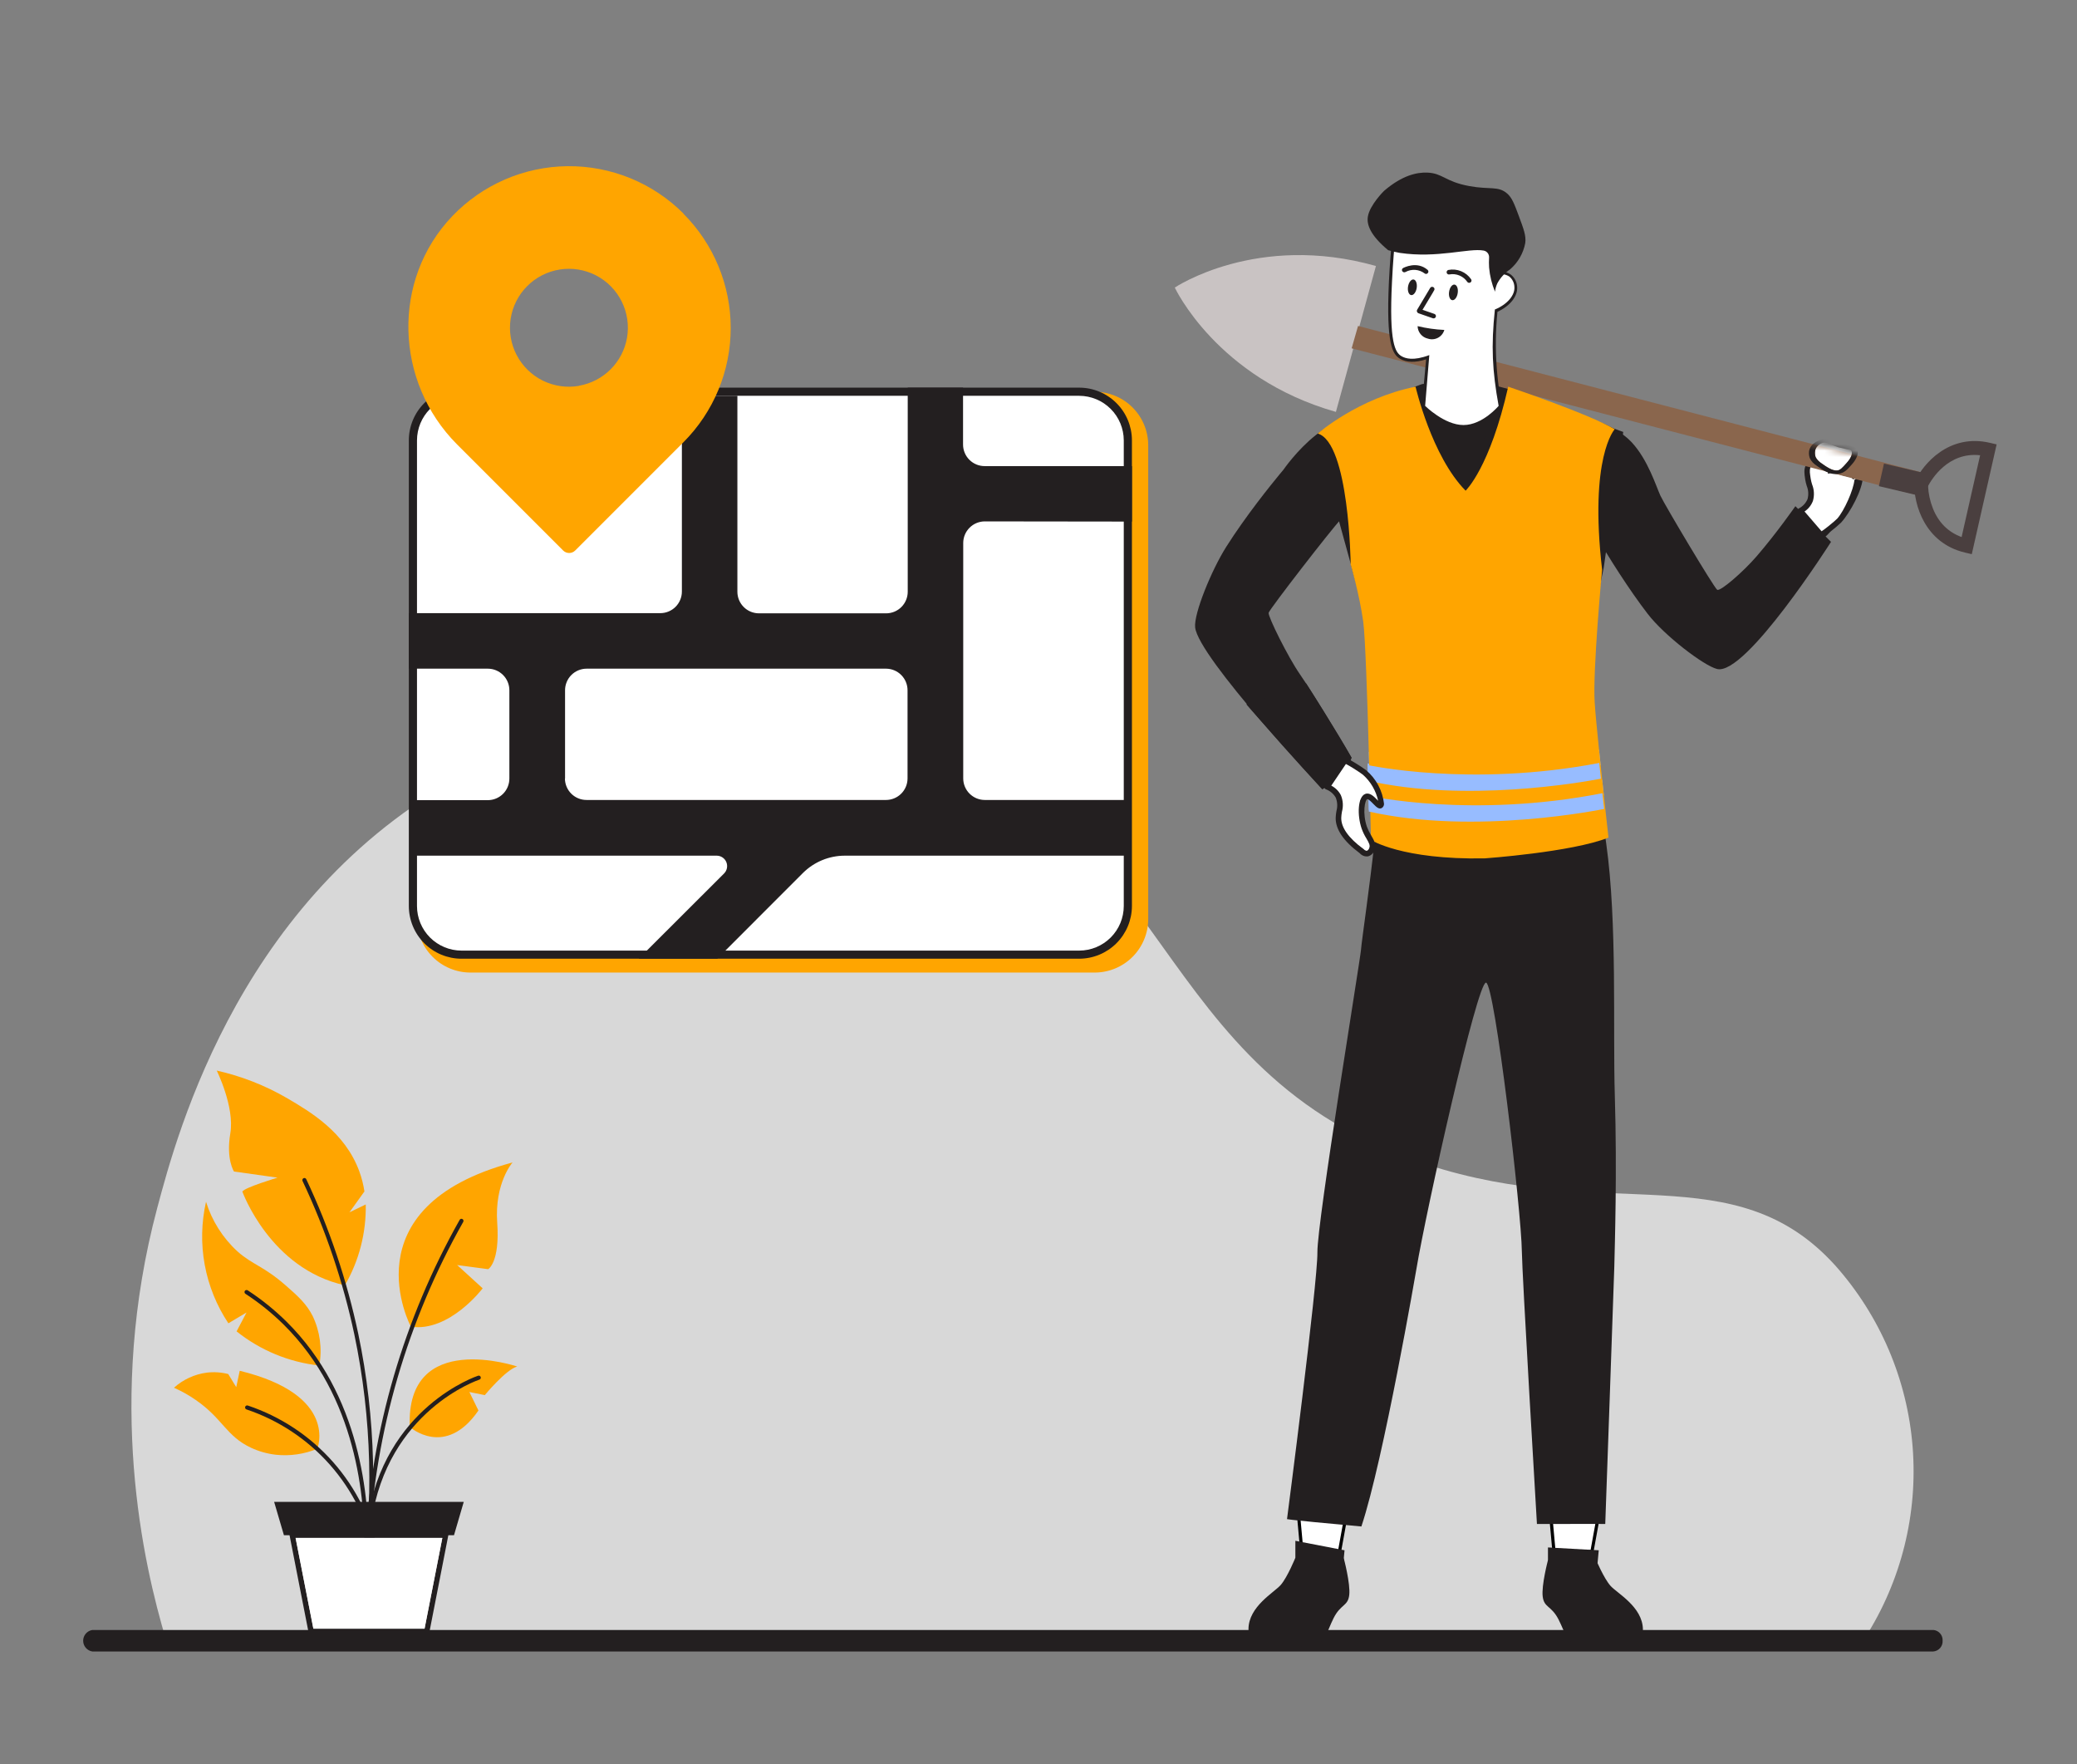 <svg width="325" height="276" viewBox="0 0 325 276" fill="none" xmlns="http://www.w3.org/2000/svg">
<rect x="0" y="0" width="325" height="276" fill="#808080" stroke="none"/>
<g clip-path="url(#clip0_1546_1281)">
<path d="M25.993 256.612C22.402 244.612 16.576 219.094 24.595 189.028C27.746 177.184 37.893 139 74.134 120.472C78.349 118.343 107.699 103.859 140.589 114.128C184.266 127.759 179.079 167.739 223.182 182.166C251.687 191.483 271.386 180.534 287.196 198.019C294.195 205.892 298.436 215.832 299.276 226.333C300.116 236.833 297.509 247.321 291.851 256.207L25.993 256.612Z" fill="#EDEDED" fill-opacity="0.8"/>
<path d="M27.221 217.121C28.404 217.643 29.535 218.278 30.598 219.015C34.856 221.932 35.374 224.692 39.305 226.523C40.52 227.084 41.816 227.448 43.144 227.602C45.357 227.84 47.594 227.521 49.651 226.672C49.651 226.672 53.093 218.263 37.51 214.467L36.964 217.029L35.715 214.978C34.616 214.698 33.476 214.624 32.351 214.758C30.442 215.01 28.653 215.833 27.221 217.121Z" fill="#FFA500"/>
<path d="M32.238 188.027C33.161 191.004 34.858 193.683 37.155 195.79C39.554 197.919 41.193 198.032 44.77 201.169C46.685 202.844 47.956 204.007 48.921 205.888C50.071 208.3 50.436 211.013 49.964 213.644C45.229 213.129 40.739 211.276 37.02 208.301L38.575 205.349L35.736 207.038C33.895 204.271 32.636 201.159 32.035 197.891C31.433 194.623 31.503 191.267 32.238 188.027Z" fill="#FFA500"/>
<path d="M53.966 201.091C42.272 198.536 37.922 186.43 37.922 186.43C38.262 185.791 43.428 184.252 43.428 184.252L36.616 183.294C36.616 183.294 35.346 181.42 36.041 177.304C36.737 173.189 33.912 167.498 33.912 167.498C37.766 168.364 41.465 169.811 44.883 171.791C48.502 173.92 53.98 177.092 56.237 183.301C56.602 184.308 56.865 185.349 57.025 186.409L54.683 189.673L57.23 188.445C57.315 192.879 56.187 197.252 53.966 201.091Z" fill="#FFA500"/>
<path d="M64.298 207.577C64.298 207.577 54.257 188.858 80.201 181.875C80.201 181.875 77.362 185.075 77.802 191.313C78.242 197.55 76.383 198.572 76.383 198.572L71.536 197.927L75.525 201.567C75.525 201.567 70.359 208.436 64.298 207.577Z" fill="#FFA500"/>
<path d="M80.931 213.8C80.931 213.8 63.454 207.903 64.121 223.259C64.121 223.259 69.663 228.226 74.864 220.683L73.445 217.788L75.858 218.277C75.858 218.277 79.157 214.275 80.931 213.8Z" fill="#FFA500"/>
<path d="M57.734 238.416C57.649 238.404 57.572 238.358 57.52 238.289C57.468 238.22 57.445 238.133 57.458 238.047C60.062 220.144 74.673 215.283 74.815 215.24C74.896 215.214 74.984 215.221 75.06 215.259C75.135 215.298 75.193 215.365 75.219 215.446C75.246 215.527 75.239 215.615 75.2 215.691C75.162 215.767 75.094 215.824 75.013 215.851C74.872 215.9 60.644 220.648 58.096 238.14C58.091 238.182 58.077 238.222 58.056 238.259C58.035 238.296 58.007 238.328 57.973 238.354C57.94 238.38 57.901 238.399 57.86 238.409C57.819 238.42 57.776 238.422 57.734 238.416Z" fill="#231F20"/>
<path d="M57.436 241.873C57.353 241.866 57.276 241.826 57.221 241.762C57.167 241.699 57.139 241.616 57.145 241.532C58.106 223.726 63.164 206.382 71.927 190.851C71.947 190.814 71.974 190.78 72.007 190.753C72.041 190.727 72.079 190.707 72.121 190.696C72.162 190.684 72.205 190.682 72.247 190.688C72.29 190.694 72.33 190.708 72.367 190.731C72.44 190.774 72.494 190.844 72.517 190.926C72.539 191.008 72.529 191.096 72.487 191.171C63.769 206.608 58.737 223.851 57.784 241.554C57.782 241.596 57.772 241.638 57.754 241.677C57.736 241.715 57.71 241.75 57.678 241.778C57.646 241.806 57.609 241.828 57.569 241.842C57.529 241.856 57.486 241.862 57.443 241.859L57.436 241.873Z" fill="#231F20"/>
<path d="M56.705 248.969C56.663 248.963 56.623 248.948 56.586 248.926C56.55 248.905 56.518 248.875 56.493 248.841C56.468 248.807 56.45 248.768 56.44 248.726C56.43 248.685 56.429 248.642 56.436 248.6C58.532 235.385 58.197 221.899 55.449 208.804C53.685 200.506 50.964 192.44 47.338 184.77C47.304 184.691 47.301 184.603 47.33 184.522C47.359 184.441 47.418 184.375 47.495 184.337C47.532 184.318 47.574 184.307 47.616 184.305C47.659 184.302 47.701 184.309 47.741 184.323C47.781 184.338 47.817 184.36 47.848 184.39C47.879 184.419 47.904 184.454 47.92 184.493C51.561 192.214 54.292 200.332 56.06 208.684C58.813 221.852 59.14 235.413 57.025 248.699C57.014 248.776 56.976 248.845 56.917 248.895C56.858 248.945 56.782 248.971 56.705 248.969Z" fill="#231F20"/>
<path d="M57.287 243.334C57.206 243.327 57.13 243.289 57.075 243.229C57.019 243.169 56.989 243.09 56.989 243.008C57.188 234.492 55.804 218.512 44.365 207.222C42.545 205.426 40.548 203.818 38.404 202.425C38.334 202.377 38.284 202.304 38.266 202.221C38.247 202.138 38.261 202.051 38.305 201.978C38.352 201.906 38.425 201.855 38.508 201.836C38.592 201.818 38.679 201.833 38.752 201.878C40.933 203.301 42.965 204.939 44.819 206.768C56.429 218.228 57.834 234.407 57.635 243.029C57.635 243.071 57.626 243.113 57.61 243.152C57.593 243.191 57.569 243.226 57.538 243.255C57.508 243.284 57.472 243.307 57.432 243.322C57.393 243.336 57.351 243.343 57.309 243.341L57.287 243.334Z" fill="#231F20"/>
<path d="M58.898 243.477C58.829 243.471 58.764 243.444 58.712 243.397C58.661 243.351 58.626 243.289 58.614 243.221C57.559 238.01 55.151 233.168 51.633 229.182C48.114 225.196 43.608 222.206 38.567 220.513C38.527 220.5 38.49 220.479 38.458 220.451C38.426 220.423 38.4 220.389 38.382 220.351C38.344 220.275 38.338 220.186 38.365 220.105C38.392 220.024 38.451 219.958 38.527 219.92C38.604 219.882 38.692 219.876 38.773 219.903C43.924 221.628 48.529 224.68 52.124 228.753C55.718 232.826 58.175 237.775 59.245 243.101C59.261 243.184 59.243 243.27 59.197 243.341C59.151 243.412 59.08 243.463 58.997 243.484L58.898 243.477Z" fill="#231F20"/>
<path d="M45.224 239.765L48.332 255.661H67.129L70.238 239.765H45.224ZM66.434 254.816H49.034L46.253 240.624H69.216L66.434 254.816Z" fill="#231F20"/>
<path d="M69.216 240.616L66.434 254.816H49.034L46.253 240.616H69.216Z" fill="white"/>
<path d="M71.039 240.198H44.428L42.896 234.982H72.565L71.039 240.198Z" fill="#231F20"/>
<path d="M303.972 256.697C303.999 257.116 303.859 257.529 303.582 257.846C303.306 258.162 302.915 258.356 302.496 258.386H14.448C14.047 258.322 13.683 258.117 13.42 257.809C13.157 257.501 13.013 257.109 13.013 256.704C13.013 256.299 13.157 255.907 13.42 255.598C13.683 255.29 14.047 255.086 14.448 255.022H302.552C302.959 255.065 303.333 255.263 303.597 255.575C303.862 255.887 303.996 256.289 303.972 256.697Z" fill="#231F20"/>
<path d="M198.671 81.343L199.26 81.081H198.671V81.343Z" fill="#FF94AF"/>
<path d="M179.668 69.677V143.768C179.672 145.987 178.795 148.117 177.231 149.691C175.666 151.264 173.542 152.154 171.323 152.163H73.587C71.369 152.154 69.245 151.264 67.681 149.69C66.118 148.116 65.243 145.986 65.249 143.768V69.677C65.247 67.461 66.124 65.335 67.686 63.764C69.249 62.193 71.371 61.306 73.587 61.296H171.323C173.54 61.304 175.663 62.19 177.228 63.761C178.792 65.332 179.67 67.46 179.668 69.677Z" fill="#FFA500"/>
<path d="M170.13 61.289H70.961C67.454 61.289 64.61 64.132 64.61 67.64V143.016C64.61 146.523 67.454 149.367 70.961 149.367H170.13C173.638 149.367 176.481 146.523 176.481 143.016V67.64C176.481 64.132 173.638 61.289 170.13 61.289Z" fill="white"/>
<path d="M168.867 60.65H72.217C70.031 60.652 67.935 61.521 66.389 63.067C64.843 64.613 63.974 66.709 63.972 68.896V141.752C63.974 143.938 64.843 146.035 66.389 147.581C67.935 149.127 70.031 149.996 72.217 149.998H168.867C171.055 149.994 173.152 149.123 174.699 147.577C176.246 146.03 177.116 143.933 177.12 141.745V68.896C177.116 66.709 176.246 64.612 174.698 63.067C173.151 61.521 171.054 60.652 168.867 60.65ZM175.843 141.752C175.841 143.602 175.105 145.375 173.798 146.682C172.49 147.99 170.717 148.726 168.867 148.728H72.217C70.369 148.726 68.596 147.99 67.29 146.682C65.983 145.374 65.249 143.601 65.249 141.752V68.896C65.253 67.049 65.988 65.278 67.294 63.972C68.6 62.666 70.37 61.931 72.217 61.927H168.867C170.715 61.931 172.486 62.666 173.793 63.972C175.1 65.278 175.837 67.048 175.843 68.896V141.752Z" fill="#231F20"/>
<path d="M177.12 81.605V72.926H154.1C153.654 72.93 153.212 72.845 152.799 72.677C152.386 72.509 152.01 72.261 151.693 71.947C151.377 71.633 151.125 71.259 150.954 70.848C150.782 70.436 150.694 69.995 150.694 69.549V60.65H142.037V92.583C142.037 93.478 141.681 94.338 141.047 94.971C140.414 95.605 139.555 95.96 138.659 95.96H118.761C117.865 95.96 117.006 95.605 116.373 94.971C115.739 94.338 115.383 93.478 115.383 92.583V61.927H106.698V92.554C106.698 93.45 106.342 94.309 105.708 94.943C105.075 95.576 104.216 95.932 103.32 95.932H63.972V104.618H76.333C77.228 104.62 78.085 104.976 78.717 105.61C79.349 106.243 79.704 107.101 79.704 107.996V121.812C79.704 122.706 79.349 123.565 78.717 124.198C78.085 124.831 77.228 125.188 76.333 125.19H64.603V133.875H112.148C112.471 133.876 112.786 133.972 113.054 134.152C113.323 134.332 113.532 134.587 113.655 134.885C113.778 135.184 113.809 135.512 113.746 135.829C113.682 136.146 113.526 136.436 113.297 136.664L99.942 149.998H112.233L113.51 148.721L125.637 136.586C127.38 134.849 129.741 133.874 132.201 133.875H176.687V125.161H154.1C153.204 125.161 152.345 124.805 151.712 124.172C151.078 123.538 150.722 122.679 150.722 121.783V84.954C150.722 84.058 151.078 83.199 151.712 82.566C152.345 81.932 153.204 81.576 154.1 81.576L177.12 81.605ZM88.418 121.812V107.996C88.418 107.1 88.774 106.241 89.407 105.607C90.041 104.974 90.9 104.618 91.796 104.618H138.631C139.526 104.618 140.386 104.974 141.019 105.607C141.652 106.241 142.008 107.1 142.008 107.996V121.812C142.001 122.703 141.642 123.555 141.009 124.182C140.376 124.809 139.521 125.161 138.631 125.161H91.796C90.901 125.167 90.041 124.817 89.404 124.189C88.766 123.562 88.404 122.706 88.397 121.812H88.418Z" fill="#231F20"/>
<path d="M106.939 33.401C104.558 31.022 101.726 29.142 98.609 27.872C95.492 26.601 92.153 25.966 88.787 26.002C85.421 26.038 82.096 26.746 79.007 28.084C75.919 29.421 73.128 31.361 70.798 33.791C61.226 43.783 61.758 59.735 71.508 69.521L88.12 86.133C88.37 86.381 88.708 86.52 89.06 86.52C89.413 86.52 89.751 86.381 90.001 86.133L106.939 69.194C111.678 64.451 114.339 58.02 114.339 51.315C114.339 44.611 111.678 38.18 106.939 33.437V33.401ZM90.618 60.367C88.687 60.706 86.698 60.421 84.94 59.553C83.182 58.685 81.746 57.28 80.84 55.541C79.935 53.802 79.607 51.82 79.904 49.882C80.201 47.944 81.108 46.151 82.493 44.764C83.878 43.376 85.669 42.466 87.607 42.165C89.544 41.864 91.527 42.188 93.268 43.09C95.008 43.992 96.416 45.426 97.287 47.182C98.158 48.939 98.447 50.927 98.112 52.859C97.783 54.724 96.889 56.444 95.549 57.783C94.21 59.122 92.491 60.017 90.625 60.345L90.618 60.367Z" fill="#FFA500"/>
</g>
<path d="M212.17 53.033L209.038 64.445C190.408 59.165 183.826 44.993 183.826 44.993C183.826 44.993 196.668 36.333 215.3 41.618L212.17 53.033Z" fill="#C9C3C3"/>
<g clip-path="url(#clip1_1546_1281)">
<path d="M242.891 236.75H242.617L242.642 237.023L243.142 242.523L243.163 242.75H243.391H248.891H249.1L249.137 242.545L250.137 237.045L250.191 236.75H249.891H242.891Z" fill="white" stroke="black" stroke-width="0.5"/>
<path d="M203.409 236.251L203.116 236.23L203.142 236.523L203.642 242.023L203.661 242.23L203.868 242.249L209.368 242.749L209.596 242.77L209.637 242.545L210.637 237.045L210.687 236.77L210.409 236.751L203.409 236.251Z" fill="white" stroke="black" stroke-width="0.5"/>
<path d="M202.693 243.721C202.693 243.721 201.456 246.761 200.413 247.966C199.371 249.171 195.376 251.323 195.355 254.901C195.331 258.781 202.086 257.705 204.728 257.562C207.371 257.42 207.57 255.348 208.682 253.151C209.794 250.954 210.915 251.326 211.123 249.555C211.331 247.783 210.272 243.817 210.272 243.817L202.693 243.721Z" fill="#231F20"/>
<path d="M286.51 84.779C286.51 84.779 273.175 105.756 268.688 104.671C266.615 104.168 260.44 99.444 257.822 96.039C254.971 92.339 251.645 87.124 249.563 83.459C249.563 83.459 240.778 70.391 248.276 65.335C248.276 65.335 252.792 66.481 255.326 69.205C257.859 71.929 259.137 76.077 259.808 77.538C260.479 78.999 268.218 91.973 268.698 92.274C269.179 92.575 272.725 89.515 274.869 87.037C278.027 83.382 280.934 79.196 280.934 79.196L286.51 84.779Z" fill="#231F20"/>
<path d="M206.915 123.485C206.915 123.485 187.467 102.821 187.01 98.147C186.798 95.985 189.573 89.2 191.87 85.566C192.626 84.368 193.439 83.167 194.255 82.01C197.519 77.384 200.826 73.493 200.826 73.493C200.826 73.493 209.161 61.267 216.308 66.834C216.308 66.834 216.491 71.008 214.794 74.34C213.447 76.944 211.719 79.331 209.667 81.425C208.536 82.547 198.632 95.316 198.51 95.877C198.388 96.439 201.528 102.789 203.403 105.487C206.077 109.337 211.484 118.554 211.484 118.554L206.915 123.485Z" fill="#231F20"/>
<path d="M249.69 243.925C249.69 243.925 250.949 246.922 251.995 248.104C253.04 249.286 257.02 251.377 257.077 254.928C257.141 258.772 250.437 257.779 247.817 257.668C245.198 257.558 244.979 255.505 243.854 253.341C242.728 251.178 241.622 251.558 241.397 249.804C241.172 248.05 242.216 244.107 242.216 244.107L249.69 243.925Z" fill="#231F20"/>
<path d="M250.164 242.553L249.973 244.621C249.973 244.621 246.3 246.073 242.219 244.708V242.107L250.164 242.553Z" fill="#231F20"/>
<path d="M210.387 242.553L210.197 244.621C210.197 244.621 206.774 245.6 202.693 244.233V241.069L210.387 242.553Z" fill="#231F20"/>
<path d="M206 68.749L211.967 90.428C212.172 91.129 212.416 91.996 212.676 93.002L212.685 93.04L212.693 93.066C213.688 96.93 214.921 102.822 215.287 109.368C215.536 113.829 215.31 128.032 215.31 128.032C215.31 128.032 223.593 131.11 237.094 130.235C237.094 130.235 251.788 133.968 250.603 124.945C247.467 101.058 250.534 91.21 250.945 88.812C250.945 88.812 252.588 77.302 254 67.582C249.91 66.04 232.769 60 232.769 60L223.295 60.105C223.295 60.105 209.973 64.121 206 68.749Z" fill="#231F20"/>
<path d="M213.285 95.243C213.285 95.243 218.858 92.589 220.784 83.627L240.446 83.41C240.446 83.41 246.329 95.329 249.504 95.965C249.504 95.965 248.884 109.052 249.281 114.107C249.677 119.163 250.868 128.723 250.868 128.723C250.868 128.723 249.745 137.451 215.084 131.512C215.084 131.512 215.459 110.508 215.403 109.611C215.348 108.713 213.43 95.773 213.285 95.243Z" fill="#231F20"/>
<path d="M220.822 83.627C220.822 83.627 218.512 71.451 213.458 64.361C213.458 64.361 213.944 63.77 215.252 63.549C215.252 63.549 220.739 71.526 222.929 83.6C225.119 95.673 220.822 83.627 220.822 83.627Z" fill="#231F20"/>
<path d="M240.248 83.407C240.248 83.407 241.584 72.415 246.492 65.213C245.835 64.82 245.105 64.564 244.347 64.461C244.347 64.461 240.075 71.312 238.141 83.43C236.207 95.548 240.248 83.407 240.248 83.407Z" fill="#231F20"/>
<path d="M206.141 195.933C206.09 191.196 212.849 150.167 212.965 148.585C213.063 147.189 214.399 138.276 215.088 131.506C215.379 128.618 215.746 125.182 215.746 125.182C215.746 125.182 224.25 123.374 233.415 122.994C238.642 122.777 245.612 122.956 250.355 125.121C250.538 126.324 251.255 131.422 251.341 132.019C253.084 144.468 252.358 160.883 252.681 171.476C253.047 183.545 252.671 194.802 252.599 198.217C252.568 199.568 251.183 238.44 251.183 238.44C251.183 238.44 251.181 238.408 240.493 238.44L240.684 241.692L239.348 218.846L239.278 217.633C238.697 207.413 238.15 197.532 238.133 195.797C238.066 189.599 233.89 153.883 232.528 153.739C231.166 153.595 223.193 189.167 221.631 198.56C221.631 198.56 216.512 228.365 213.024 238.829C199.891 237.649 201.391 237.649 201.391 237.649C201.391 237.649 206.198 200.673 206.141 195.933Z" fill="#231F20"/>
<path d="M250.962 124.45C250.962 124.45 230.993 128.62 214.372 124.856L214.31 122.411C214.31 122.411 230.427 125.987 250.697 122.006L250.962 124.45Z" fill="#97BCFF"/>
<path d="M214.184 117.623L214.209 118.537L214.229 119.263L214.252 120.068C229.409 123.5 247.417 120.332 250.463 119.748C250.376 118.927 250.292 118.106 250.209 117.302C230.147 121.147 214.184 117.623 214.184 117.623Z" fill="#97BCFF"/>
<path d="M211.489 118.549C211.489 118.549 210.807 121.337 206.915 123.486C206.915 123.486 196.235 111.664 195.016 110.187L204.37 106.922C204.37 106.922 209.311 114.619 211.489 118.549Z" fill="#231F20"/>
<path d="M282.762 81.27L285.224 83.548L287.678 81.553L289.311 78.799L290.5 75L288.926 73.412L287.522 73.941L286.701 73.182L287.422 70.962L287 70.5L285 71L284.73 70.908L282.921 73.194L282.982 74.774L283.044 76.354L283.282 78.402L281.764 80.044L282.762 81.27Z" fill="white"/>
<path d="M281.252 79.862C281.262 79.798 281.287 79.737 281.324 79.683C281.361 79.629 281.409 79.585 281.466 79.552C282.083 79.242 282.569 78.722 282.837 78.085C283.023 77.402 282.978 76.677 282.711 76.021C282.604 75.683 282.521 75.337 282.465 74.986C282.197 73.197 282.192 72.676 284.5 70.5C284.638 70.296 284.781 72.612 285 72.5C285.219 72.388 285.255 72.493 285.5 72.5C285.747 72.54 286.304 70.845 286.5 71C286.696 71.154 286.135 71.56 286.232 71.79C286.641 72.56 287.999 70.753 287.663 71.524C287.443 71.999 287.269 72.493 287.143 73.001C286.683 75.176 286.94 73.105 287.33 73.195C287.508 73.238 288.355 73.386 288.524 73.161C288.923 72.645 289.504 74.763 290 75C290.113 75.059 290.431 74.392 290.5 74.5C290.569 74.608 291.493 74.372 291.5 74.5C291.509 76.547 289.465 80.276 288.071 81.775C287.595 82.226 287.096 82.651 286.576 83.051C286.165 83.367 286.023 83.693 285.543 84.018C285.453 84.078 284.958 84.18 284.851 84.166C284.744 84.152 284.646 84.099 284.575 84.018L281.959 82.059C281.934 82.015 281.267 80.147 281.256 80.098C281.233 80.021 281.231 79.939 281.252 79.862ZM286.074 82.35C286.793 81.782 287.363 81.27 287.495 81.127C288.564 79.924 290.028 76.671 290.176 75.069L291 74.5C290.534 75.108 287.851 74.237 287.107 74.042C285.887 73.731 285.831 74.963 286.287 72.823C286.415 72.256 286.605 71.703 286.853 71.177C287.176 70.436 287.058 71.121 286.853 70.757C286.01 72.896 286.574 70.572 286.5 70.5C286.426 70.428 286.331 70.622 286.232 70.591C285.53 71.841 284.936 72 285.504 70.757C285.423 70.81 284.852 71.398 285.5 70.5C283.768 72.946 285.026 70.981 285 71C282.898 72.98 283.11 73.369 283.326 74.865C283.378 75.176 283.451 75.482 283.546 75.783C283.88 76.609 283.926 77.523 283.677 78.379C283.421 79.051 282.963 79.626 282.366 80.027L285.035 83.124C285.381 82.886 285.727 82.628 286.074 82.35Z" fill="#231F20"/>
</g>
<path d="M235.476 60.087L236.737 60.702C236.841 60.75 236.923 60.839 236.966 60.95C237.01 61.061 237.011 61.185 236.971 61.298C236.329 62.995 235.22 64.447 233.789 65.464C232.358 66.481 230.671 67.016 228.949 67C227.227 66.983 225.549 66.415 224.136 65.37C222.723 64.325 221.64 62.851 221.028 61.142C221.007 61.084 220.998 61.023 221 60.961C221.003 60.899 221.017 60.839 221.042 60.783C221.067 60.728 221.102 60.678 221.146 60.637C221.189 60.596 221.24 60.565 221.295 60.546L222.427 60.124C222.666 60.037 222.927 60.048 223.159 60.153C223.392 60.257 223.58 60.45 223.688 60.692C224.167 61.723 224.908 62.591 225.828 63.197C226.747 63.804 227.808 64.126 228.891 64.126C229.974 64.126 231.035 63.804 231.954 63.197C232.874 62.591 233.615 61.723 234.095 60.692C234.148 60.556 234.225 60.432 234.324 60.328C234.422 60.224 234.538 60.141 234.667 60.084C234.795 60.028 234.933 60 235.072 60C235.211 60.001 235.348 60.03 235.476 60.087Z" fill="#231F20"/>
<g clip-path="url(#clip2_1546_1281)">
<path d="M251 126.307C251 126.307 230.911 130.502 214.19 126.716L214.127 124.256C214.127 124.256 230.341 127.853 250.733 123.848L251 126.307Z" fill="#97BCFF"/>
<path d="M214 119.438L214.025 120.358L214.045 121.088L214.069 121.897C229.317 125.351 247.433 122.163 250.498 121.576C250.41 120.749 250.325 119.924 250.242 119.115C230.059 122.983 214 119.438 214 119.438Z" fill="#97BCFF"/>
</g>
<path d="M301.192 74.041L300.394 77.569L211.5 54.5L212.5 51L301.192 74.041Z" fill="#8A664D"/>
<mask id="mask0_1546_1281" style="mask-type:alpha" maskUnits="userSpaceOnUse" x="280" y="68" width="14" height="10">
<rect x="281.45" y="68.932" width="12" height="6" transform="rotate(13.556 281.45 68.932)" fill="#D9D9D9"/>
</mask>
<g mask="url(#mask0_1546_1281)">
<path d="M288.958 72.453C288.276 73.217 287.987 73.528 287.577 73.608C287.002 73.708 286.263 73.396 285.117 72.563C284.648 72.272 284.303 71.915 284.105 71.516C284.055 71.382 283.676 70.211 284.725 69.53C284.898 69.397 285.136 69.3 285.397 69.255C285.451 69.249 285.505 69.251 285.554 69.259C285.895 69.306 285.739 69.051 285.976 69.195C286.203 69.298 288.698 69.948 289.013 70.064C289.589 70.278 289.207 70.279 289.889 70.371C290.236 70.448 289.44 70.394 289.579 70.437C289.616 70.463 289.867 70.338 289.889 70.371C290.053 70.569 289.897 71.403 288.958 72.453Z" fill="white"/>
<path d="M290.614 71.302C290.451 71.769 290.167 72.227 289.772 72.66C289.02 73.513 288.597 73.984 287.733 74.126C287.534 74.16 287.331 74.174 287.134 74.169C286.222 74.142 285.374 73.67 284.372 72.938C283.822 72.6 283.424 72.181 283.207 71.713C283.098 71.445 282.646 70.079 284.077 69.195C284.398 68.965 284.829 68.798 285.295 68.722C285.63 68.696 285.961 68.714 286.263 68.774C286.565 68.835 290.075 69.883 290.286 70.02C290.52 70.133 287.523 69.292 287.782 69.386C286.263 68.774 286.263 68.774 289.446 69.791C289.764 69.82 290.054 69.898 290.286 70.02C290.376 70.079 290.45 70.147 290.508 70.22C290.718 70.552 290.755 70.928 290.614 71.302ZM289.656 70.51C289.634 70.477 289.604 70.447 289.567 70.421C289.428 70.378 289.277 70.348 289.118 70.331C287.283 69.85 288.129 70.161 287.315 69.861C286.999 69.745 286.649 69.638 286.422 69.534C286.185 69.391 285.883 69.29 285.542 69.243C285.493 69.235 285.439 69.233 285.385 69.239C285.124 69.284 284.886 69.382 284.713 69.514C283.664 70.195 284.06 71.367 284.093 71.5C284.291 71.899 284.636 72.256 285.105 72.548C286.251 73.38 286.99 73.692 287.565 73.592C287.975 73.513 288.264 73.201 288.946 72.438C289.896 71.402 289.832 70.724 289.681 70.511L289.656 70.51Z" fill="#231F20"/>
</g>
<path d="M299.645 75.334C300.909 72.584 304.989 67.784 311.38 69.284L312.424 69.529L308.536 86.705L307.492 86.459C301.103 84.957 299.497 78.816 299.544 75.78V75.546L299.645 75.334ZM309.841 71.227C304.835 70.675 302.239 75.002 301.691 76.047C301.753 77.247 302.01 78.429 302.451 79.546C303.335 81.755 304.843 83.258 306.944 84.026L309.841 71.227Z" fill="#4A3F3F"/>
<path d="M302.086 74.246L301.298 77.789L294 76.06L294.796 72.532L302.086 74.246Z" fill="#4A3F3F"/>
<path d="M230.818 69.504L222.527 66.751C222.433 66.721 222.352 66.659 222.297 66.577C222.243 66.495 222.217 66.397 222.226 66.298L223.154 56.223C221.432 56.77 220.052 56.73 219.036 56.112C217.926 55.422 216.87 53.93 217.331 44.092C217.45 41.609 217.64 39.126 217.894 36.706C217.906 36.592 217.963 36.487 218.052 36.414C218.141 36.341 218.255 36.306 218.37 36.318L225.558 36.936L232.753 37.428C232.848 37.433 232.938 37.469 233.01 37.531C233.082 37.593 233.131 37.677 233.15 37.769L234.285 42.529C234.645 42.453 235.018 42.451 235.379 42.523C235.741 42.596 236.083 42.741 236.387 42.95C236.684 43.178 236.928 43.467 237.102 43.799C237.276 44.13 237.376 44.496 237.395 44.87C237.514 46.338 236.284 47.885 234.316 48.781C234.023 51.665 233.983 54.569 234.197 57.46C234.399 60.196 234.823 62.91 235.467 65.576C235.486 65.655 235.483 65.738 235.457 65.815C235.432 65.892 235.386 65.96 235.324 66.013L231.246 69.48C231.166 69.547 231.065 69.584 230.96 69.583C230.908 69.565 230.86 69.538 230.818 69.504ZM233.348 57.468C233.133 54.442 233.183 51.402 233.499 48.384C233.506 48.305 233.535 48.228 233.583 48.164C233.63 48.1 233.695 48.05 233.769 48.02C235.522 47.29 236.641 46.028 236.554 44.846C236.543 44.598 236.479 44.355 236.367 44.133C236.255 43.911 236.097 43.716 235.903 43.561C235.641 43.403 235.347 43.305 235.042 43.275C234.737 43.245 234.43 43.283 234.142 43.386C234.086 43.412 234.025 43.425 233.963 43.425C233.902 43.425 233.841 43.412 233.785 43.386C233.731 43.356 233.683 43.315 233.645 43.266C233.607 43.217 233.579 43.161 233.563 43.101L232.404 38.237L225.526 37.761L218.719 37.182C218.489 39.451 218.322 41.768 218.211 44.084C217.791 53.018 218.632 54.779 219.496 55.31C220.393 55.866 221.734 55.802 223.463 55.128C223.532 55.101 223.607 55.093 223.68 55.102C223.754 55.112 223.824 55.14 223.884 55.184C223.942 55.231 223.988 55.292 224.019 55.361C224.049 55.43 224.063 55.505 224.058 55.58L223.098 66.013L230.826 68.575L234.507 65.402C233.914 62.792 233.527 60.139 233.348 57.468Z" fill="#231F20"/>
<path d="M219.266 55.707C219.893 56.088 221.154 56.5 223.653 55.556L223 63.5C223 63.5 226 66.5 229 66.5C232 66.5 234.5 63.5 234.5 63.5C233.5 58 233.307 54.18 233.912 48.424C235.847 47.631 237.085 46.187 236.966 44.854C236.951 44.549 236.872 44.25 236.736 43.977C236.599 43.704 236.408 43.462 236.173 43.267C235.853 43.063 235.491 42.935 235.114 42.894C234.737 42.853 234.355 42.899 233.999 43.029C233.586 41.307 233.206 39.578 232.769 37.856L225.565 37.357L218.37 36.738C218.179 38.547 217.957 41.069 217.814 44.092C217.323 53.739 218.354 55.144 219.266 55.707Z" fill="white"/>
<path d="M217.211 39.142C214.347 36.762 213.84 35.072 214.038 33.89C214.332 32.057 216.616 29.804 216.593 29.844C219.465 27.384 221.749 26.956 223.297 27.003C225.78 27.091 226.065 28.408 229.913 29.114C233.142 29.709 234.435 29.05 235.847 30.288C236.585 30.938 236.95 31.875 237.68 33.85C238.41 35.825 238.823 36.889 238.664 38.031C238.364 39.635 237.524 41.088 236.284 42.149C235.457 42.702 234.776 43.448 234.3 44.322C234.109 44.739 233.983 45.184 233.928 45.639C233.43 44.432 233.12 43.156 233.007 41.855C232.973 41.327 232.973 40.797 233.007 40.268C233.017 40.019 232.937 39.774 232.781 39.579C232.625 39.383 232.404 39.251 232.158 39.205C229.881 38.769 224.907 40.451 219.012 39.562C218.405 39.454 217.804 39.313 217.211 39.142Z" fill="#231F20"/>
<path d="M228.096 45.846C228.001 46.52 227.612 47.02 227.24 46.964C226.867 46.909 226.645 46.322 226.748 45.647C226.851 44.973 227.232 44.473 227.605 44.529C227.977 44.584 228.2 45.171 228.096 45.846Z" fill="#231F20"/>
<path d="M221.678 45.052C221.575 45.719 221.186 46.226 220.813 46.171C220.44 46.115 220.218 45.528 220.321 44.854C220.425 44.179 220.813 43.68 221.186 43.727C221.559 43.775 221.781 44.378 221.678 45.052Z" fill="#231F20"/>
<path d="M221.821 51.026C223.193 51.356 224.592 51.555 226.002 51.621C225.927 51.883 225.8 52.127 225.628 52.338C225.456 52.55 225.244 52.724 225.003 52.851C224.762 52.978 224.497 53.054 224.226 53.076C223.955 53.098 223.682 53.065 223.423 52.978C222.976 52.879 222.576 52.633 222.285 52.279C221.995 51.925 221.831 51.484 221.821 51.026Z" fill="#231F20"/>
<path d="M229.889 44.251C229.963 44.249 230.034 44.227 230.096 44.188C230.136 44.162 230.17 44.128 230.197 44.089C230.224 44.05 230.242 44.005 230.251 43.958C230.26 43.911 230.26 43.863 230.249 43.817C230.239 43.77 230.219 43.726 230.191 43.688C229.803 43.125 229.259 42.688 228.627 42.43C227.994 42.172 227.299 42.104 226.629 42.236C226.583 42.248 226.54 42.269 226.502 42.297C226.464 42.326 226.433 42.362 226.409 42.403C226.385 42.444 226.369 42.489 226.363 42.536C226.356 42.583 226.359 42.63 226.371 42.676C226.383 42.722 226.404 42.765 226.432 42.803C226.461 42.841 226.497 42.872 226.538 42.896C226.579 42.92 226.624 42.936 226.671 42.942C226.718 42.949 226.765 42.946 226.811 42.934C227.336 42.84 227.878 42.899 228.37 43.105C228.862 43.31 229.285 43.653 229.588 44.092C229.621 44.141 229.666 44.181 229.719 44.209C229.772 44.237 229.83 44.251 229.889 44.251Z" fill="#231F20"/>
<path d="M223.13 42.862C223.181 42.863 223.231 42.852 223.278 42.832C223.324 42.811 223.366 42.781 223.4 42.743C223.434 42.711 223.462 42.671 223.481 42.628C223.499 42.584 223.509 42.537 223.509 42.489C223.509 42.442 223.499 42.395 223.481 42.351C223.462 42.307 223.434 42.268 223.4 42.236C221.726 40.776 219.647 41.886 219.56 41.934C219.517 41.955 219.479 41.984 219.448 42.02C219.418 42.057 219.395 42.099 219.381 42.144C219.368 42.19 219.364 42.238 219.37 42.285C219.376 42.332 219.392 42.377 219.417 42.418C219.465 42.502 219.545 42.564 219.638 42.591C219.731 42.617 219.831 42.607 219.917 42.561C220.384 42.304 220.916 42.187 221.448 42.225C221.98 42.263 222.49 42.454 222.916 42.775C222.977 42.824 223.051 42.855 223.13 42.862Z" fill="#231F20"/>
<path d="M224.328 49.812C224.402 49.812 224.475 49.789 224.536 49.746C224.597 49.704 224.643 49.644 224.669 49.574C224.685 49.529 224.692 49.482 224.69 49.434C224.688 49.387 224.676 49.34 224.655 49.297C224.634 49.254 224.605 49.216 224.569 49.185C224.534 49.153 224.492 49.129 224.447 49.114L222.59 48.471C224.407 45.465 224.431 45.393 224.447 45.346C224.462 45.301 224.468 45.253 224.464 45.206C224.46 45.159 224.448 45.114 224.426 45.071C224.405 45.029 224.375 44.992 224.339 44.961C224.303 44.931 224.262 44.908 224.217 44.893C224.131 44.863 224.038 44.866 223.954 44.901C223.87 44.936 223.803 45.001 223.765 45.084C223.662 45.274 222.495 47.218 221.734 48.487C221.71 48.535 221.698 48.588 221.698 48.642C221.698 48.696 221.71 48.748 221.734 48.797C221.754 48.845 221.785 48.889 221.823 48.926C221.861 48.963 221.906 48.992 221.956 49.011L224.233 49.804C224.264 49.812 224.296 49.814 224.328 49.812Z" fill="#231F20"/>
<path d="M206.198 67.83C211.135 69.282 211.348 88.317 211.348 88.317C211.348 88.317 212.732 93.037 213.313 97.276C213.625 99.544 213.953 109.167 214.184 117.619L214.209 118.534L214.229 119.26C214.409 125.893 214.528 131.413 214.528 131.413C214.528 131.413 219.298 134.538 232.316 134.298C232.316 134.298 245.911 133.341 251.69 131.05C251.69 131.05 251.052 125.387 250.463 119.745C250.376 118.923 250.292 118.103 250.209 117.299C249.901 114.261 249.628 111.475 249.529 109.877C249.2 104.954 250.691 89.135 250.691 89.135C248.638 71.454 252.661 67.156 252.661 67.156C248.673 64.766 236 60.5 236 60.5C233.131 73.208 229.332 76.77 229.332 76.77C224.015 71.383 221.5 60.5 221.5 60.5C212.508 62.299 206.198 67.83 206.198 67.83Z" fill="#FFA500"/>
<g clip-path="url(#clip3_1546_1281)">
<path d="M251 126.562C251 126.562 230.911 130.757 214.19 126.971L214.127 124.511C214.127 124.511 230.341 128.109 250.733 124.104L251 126.562Z" fill="#97BCFF"/>
<path d="M214 119.693L214.025 120.614L214.045 121.344L214.069 122.153C229.317 125.606 247.433 122.419 250.498 121.832C250.41 121.005 250.325 120.18 250.242 119.371C230.059 123.239 214 119.693 214 119.693Z" fill="#97BCFF"/>
</g>
<path d="M208.561 121.638L210.739 119.087L213.41 120.78L215.355 123.323L215.844 125.505L214.994 124.779L213.538 124.418L212.812 125.268L213.06 128.421L214.399 131.329L214.644 132.42L213.918 133.27L211.732 131.698L209.667 129.64L209.543 128.063L209.418 126.487L209.415 124.426L207.714 122.974L208.561 121.638Z" fill="white"/>
<path d="M207.227 123.214C207.245 123.276 207.276 123.334 207.319 123.383C207.362 123.432 207.416 123.47 207.476 123.496C208.125 123.732 208.669 124.191 209.01 124.792C209.274 125.449 209.315 126.174 209.127 126.856C209.06 127.205 209.019 127.558 209.004 127.913C208.948 129.722 210.215 131.597 212.762 133.488C212.923 133.674 213.128 133.816 213.358 133.902C213.588 133.988 213.836 134.014 214.079 133.978C214.319 133.909 214.538 133.781 214.715 133.604C214.891 133.428 215.02 133.21 215.09 132.97C215.406 132.157 214.996 131.467 214.572 130.741C214.298 130.295 214.067 129.825 213.882 129.336C213.17 127.23 213.567 125.17 213.944 125.035C214.115 124.971 214.707 125.584 214.901 125.787C215.358 126.252 215.78 126.692 216.246 126.399C216.351 126.326 216.436 126.228 216.492 126.113C216.547 125.997 216.572 125.87 216.564 125.742C216.332 123.708 215.335 121.838 213.774 120.513C213.248 120.122 212.703 119.757 212.14 119.422C211.637 119.109 211.121 118.817 210.607 118.551C210.511 118.502 210.4 118.49 210.296 118.517C210.191 118.543 210.1 118.607 210.039 118.696L207.24 122.832C207.22 122.879 207.208 122.928 207.203 122.979C207.189 123.058 207.197 123.139 207.227 123.214ZM211.724 120.177C212.504 120.656 213.13 121.098 213.279 121.224C214.481 122.294 215.31 123.72 215.645 125.293L215.535 125.176C215.001 124.627 214.338 123.939 213.623 124.22C212.448 124.672 212.349 127.541 213.054 129.612C213.247 130.161 213.5 130.687 213.809 131.181C214.216 131.879 214.423 132.265 214.262 132.65C214.239 132.751 214.193 132.846 214.128 132.926C214.063 133.006 213.98 133.07 213.885 133.113C213.788 133.112 213.693 133.09 213.606 133.047C213.519 133.004 213.442 132.942 213.383 132.865C213.361 132.842 213.336 132.821 213.308 132.806C210.988 131.086 209.834 129.443 209.874 127.932C209.888 127.618 209.925 127.305 209.983 126.995C210.218 126.136 210.157 125.222 209.809 124.402C209.476 123.765 208.954 123.247 208.314 122.919L210.601 119.53C210.972 119.726 211.346 119.941 211.724 120.177Z" fill="#231F20"/>
<defs>
<clipPath id="clip0_1546_1281">
<rect width="291" height="232.393" fill="white" transform="translate(13 26)"/>
</clipPath>
<clipPath id="clip1_1546_1281">
<rect width="124.939" height="231.86" fill="white" transform="translate(187 26)"/>
</clipPath>
<clipPath id="clip2_1546_1281">
<rect width="37" height="9.182" fill="white" transform="translate(214 119.117)"/>
</clipPath>
<clipPath id="clip3_1546_1281">
<rect width="37" height="9.182" fill="white" transform="translate(214 119.372)"/>
</clipPath>
</defs>
</svg>

